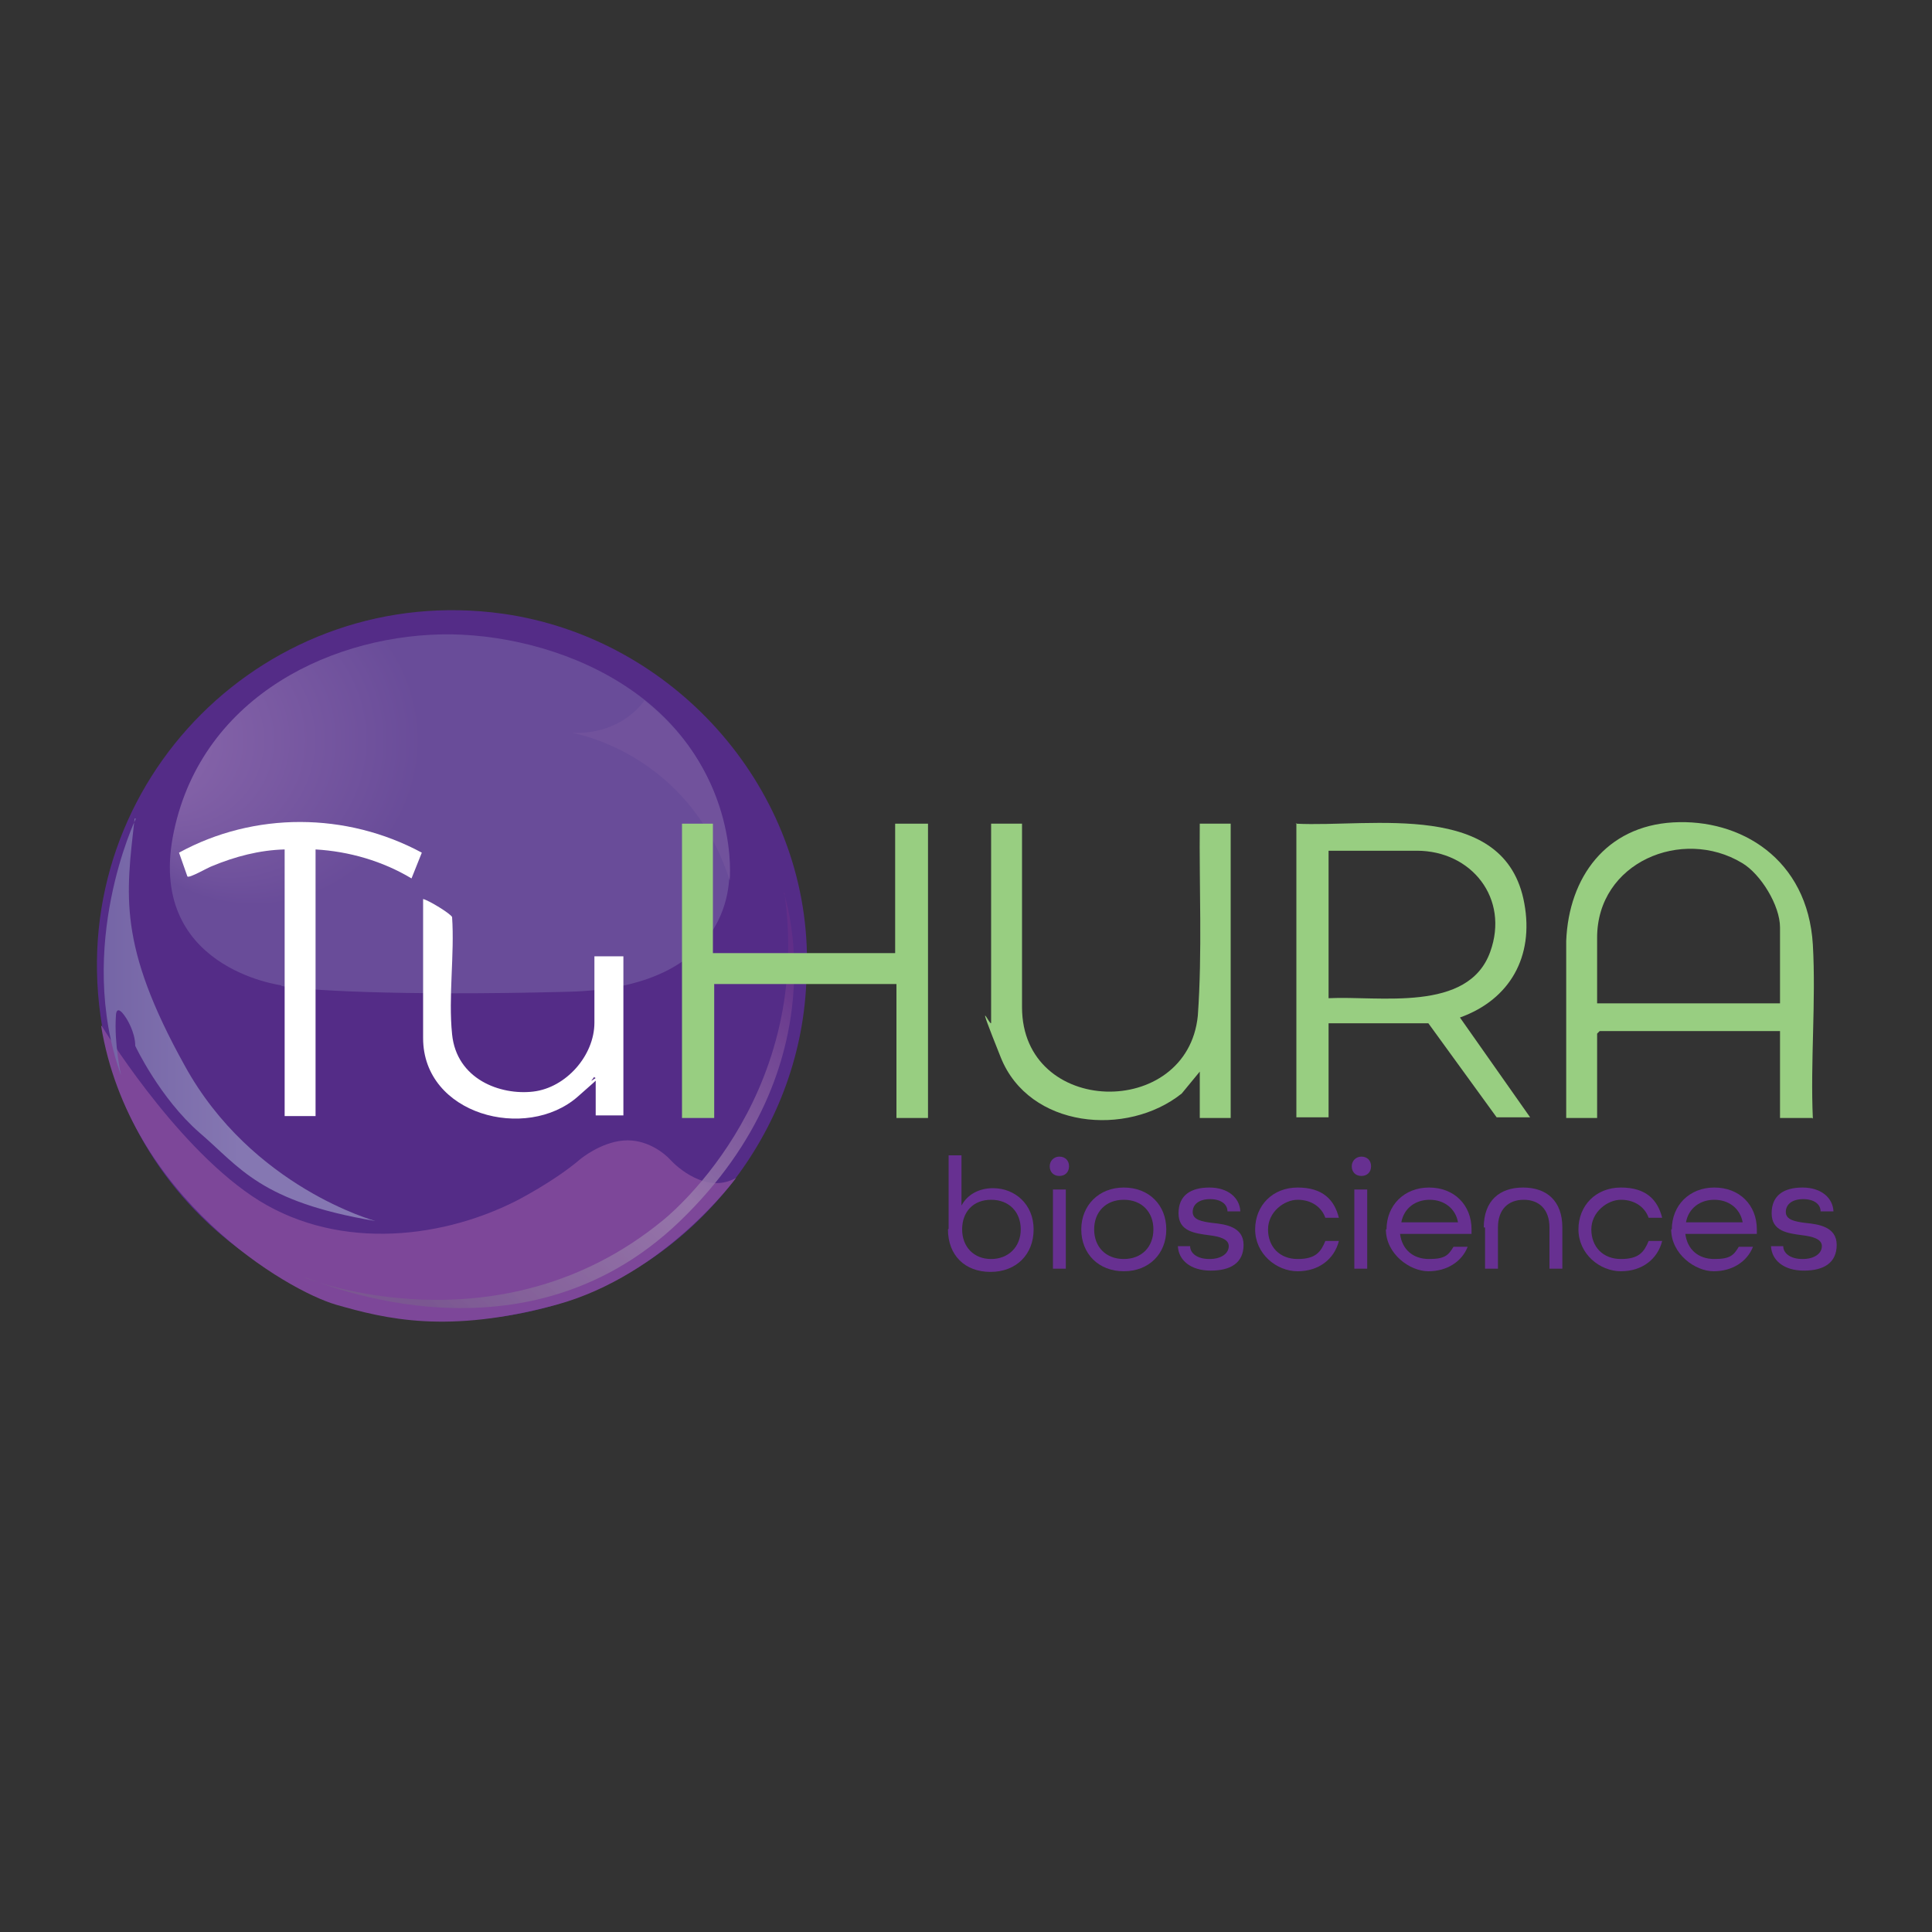 <?xml version="1.0" encoding="UTF-8"?>
<svg id="Layer_1" xmlns="http://www.w3.org/2000/svg" version="1.1" xmlns:xlink="http://www.w3.org/1999/xlink" viewBox="0 0 300 300">
  <rect x="0" y="0" width="300" height="300" fill="#333333" stroke="none"/>
  <!-- Generator: Adobe Illustrator 29.1.0, SVG Export Plug-In . SVG Version: 2.1.0 Build 142)  -->
  <defs>
    <style>
      .st0 {
        fill: #542c87;
      }

      .st1 {
        fill: #fff;
      }

      .st2 {
        fill: url(#linear-gradient1);
      }

      .st3 {
        fill: #673091;
      }

      .st4 {
        fill: url(#radial-gradient);
      }

      .st5 {
        fill: #98ce81;
      }

      .st6 {
        fill: #71529c;
      }

      .st7 {
        fill: #7d4799;
      }

      .st8 {
        fill: url(#linear-gradient);
      }
    </style>
    <radialGradient id="radial-gradient" cx="65.5" cy="114.9" fx="14.1" fy="114.9" r="51.5" gradientUnits="userSpaceOnUse">
      <stop offset="0" stop-color="#9772b2"/>
      <stop offset=".1" stop-color="#86a"/>
      <stop offset=".5" stop-color="#694c99"/>
    </radialGradient>
    <linearGradient id="linear-gradient" x1="16.1" y1="158.4" x2="58.5" y2="158.4" gradientUnits="userSpaceOnUse">
      <stop offset="0" stop-color="#7565a6"/>
      <stop offset=".5" stop-color="#8577b2"/>
    </linearGradient>
    <linearGradient id="linear-gradient1" x1="121.3" y1="146.4" x2="67.4" y2="203.7" gradientUnits="userSpaceOnUse">
      <stop offset="0" stop-color="#612e88"/>
      <stop offset=".5" stop-color="#9b7fae" stop-opacity=".8"/>
      <stop offset="1" stop-color="#7b5791"/>
    </linearGradient>
  </defs>
  <g>
    <path class="st3" d="M147.3,190.8v-11.4h2v7.8c.9-1.7,2.7-2.7,4.9-2.7,3.4,0,6.3,2.5,6.3,6.4s-2.7,6.6-6.7,6.6-6.6-2.6-6.6-6.6ZM158.5,190.9c0-2.7-1.8-4.6-4.6-4.6s-4.5,1.9-4.5,4.6,1.8,4.6,4.5,4.6,4.6-1.9,4.6-4.6Z"/>
    <path class="st3" d="M163,181.1c0-.8.6-1.5,1.5-1.5s1.5.6,1.5,1.5-.6,1.5-1.5,1.5-1.5-.6-1.5-1.5ZM163.5,184.7h2v12.3h-2v-12.3Z"/>
    <path class="st3" d="M167.9,190.9c0-3.7,2.7-6.5,6.6-6.5s6.6,2.7,6.6,6.5-2.7,6.5-6.6,6.5-6.6-2.7-6.6-6.5ZM179.1,190.9c0-2.7-1.8-4.6-4.6-4.6s-4.6,1.9-4.6,4.6,1.8,4.6,4.6,4.6,4.6-1.9,4.6-4.6Z"/>
    <path class="st3" d="M182.7,193.5h2.1c0,1.1,1.1,2,3,2s3-.9,3-2-1.4-1.5-3.1-1.7c-2.2-.3-4.7-.6-4.7-3.4s1.9-4,4.8-4,4.7,1.6,4.8,3.7h-2c0-1.1-1-1.9-2.7-1.9s-2.7.8-2.7,2,1.4,1.5,3.1,1.7c2,.2,4.8.6,4.8,3.4s-2,4-5.1,4-5-1.6-5.1-3.8Z"/>
    <path class="st3" d="M194.9,190.9c0-3.7,2.7-6.5,6.6-6.5s5.7,1.9,6.4,4.7h-2.1c-.6-1.7-2.2-2.8-4.3-2.8s-4.6,1.9-4.6,4.6,1.8,4.6,4.6,4.6,3.6-1.1,4.3-2.8h2.1c-.7,2.8-3.1,4.7-6.4,4.7s-6.6-2.7-6.6-6.5Z"/>
    <path class="st3" d="M209.9,181.1c0-.8.6-1.5,1.5-1.5s1.5.6,1.5,1.5-.6,1.5-1.5,1.5-1.5-.6-1.5-1.5ZM210.3,184.7h2v12.3h-2v-12.3Z"/>
    <path class="st3" d="M215.3,190.9c0-3.7,2.7-6.5,6.6-6.5s6.6,2.7,6.6,6.5v.7h-11.1c.3,2.4,2,3.9,4.5,3.9s3-.6,3.8-1.9h2.2c-.9,2.3-3.2,3.8-6.1,3.8s-6.6-2.7-6.6-6.5ZM226.4,189.8c-.4-2.2-2.2-3.5-4.4-3.5s-4,1.3-4.4,3.5h8.9Z"/>
    <path class="st3" d="M230.4,190.6c0-4.1,2.4-6.2,6.1-6.2s6.1,2.1,6.1,6.2v6.4h-2v-6.4c0-2.8-1.6-4.3-4-4.3s-4,1.5-4,4.3v6.4h-2v-6.4Z"/>
    <path class="st3" d="M245.1,190.9c0-3.7,2.7-6.5,6.6-6.5s5.7,1.9,6.4,4.7h-2.1c-.6-1.7-2.2-2.8-4.3-2.8s-4.6,1.9-4.6,4.6,1.8,4.6,4.6,4.6,3.6-1.1,4.3-2.8h2.1c-.7,2.8-3.1,4.7-6.4,4.7s-6.6-2.7-6.6-6.5Z"/>
    <path class="st3" d="M259.6,190.9c0-3.7,2.7-6.5,6.6-6.5s6.6,2.7,6.6,6.5v.7h-11.1c.3,2.4,2,3.9,4.5,3.9s3-.6,3.8-1.9h2.2c-.9,2.3-3.2,3.8-6.1,3.8s-6.6-2.7-6.6-6.5ZM270.6,189.8c-.4-2.2-2.2-3.5-4.4-3.5s-4,1.3-4.4,3.5h8.9Z"/>
    <path class="st3" d="M274.8,193.5h2.1c0,1.1,1.1,2,3,2s3-.9,3-2-1.4-1.5-3.1-1.7c-2.2-.3-4.7-.6-4.7-3.4s1.9-4,4.8-4,4.7,1.6,4.8,3.7h-2c0-1.1-1-1.9-2.7-1.9s-2.7.8-2.7,2,1.4,1.5,3.1,1.7c2,.2,4.8.6,4.8,3.4s-2,4-5.1,4-5-1.6-5.1-3.8Z"/>
  </g>
  <g>
    <path class="st0" d="M125.2,152.6c-1,23.3-17.3,43.8-39.6,50.2-32.2,9.2-65.4-12-70-45.1-5.1-36.5,26-67.5,62.5-62.4,26.1,3.7,46.7,26.3,47.2,52.8v4.5Z"/>
    <path class="st4" d="M43.7,153s-21.2-2.7-16.7-23.9c4.5-21.3,25.2-30.8,43.1-30.6,17.9.3,41.8,10.5,43.1,35.9,0,0,2.4,18.9-24.9,19.6-27.3.7-41.6-.3-44.6-.9Z"/>
    <path class="st6" d="M100.1,108.7s-3.3,5.4-11.3,5.1c0,0,18.1,2.9,24.5,22.9,0,0,1.7-16.1-13.2-27.9Z"/>
    <path class="st7" d="M15.8,159.3s10.9,18,23.3,26.4,28.7,7,41,.8c0,0,5.9-3,10-6.5,0,0,3.1-2.6,6.7-2.9s6.4,2,7.3,3,5.6,5.4,10.2,2.8c0,0-11,15.1-27.9,19.7-16.9,4.6-26.5,2.2-34.2,0-7.6-2.2-32.1-16.5-36.5-43.3Z"/>
    <path class="st8" d="M21.1,127.1s-9.5,19.8-2.3,39.9c0,0-1.1-4.9-.8-9.3,0,0,0-2.1,1.6.4,0,0,1.4,2.1,1.4,4.3,0,0,3.8,8.1,10,13.5,6.3,5.4,9.4,10.7,27.3,13.7,0,0-19.2-5.2-29.6-24.1-10.5-18.9-9.1-26.6-7.8-38.4Z"/>
    <path class="st2" d="M121.7,138.6s9.2,26.6-16.1,51c-25.3,24.4-58.6,8.2-58.3,8.8,0,0,30,12,55.5-8.8,0,0,23.6-18.3,19-51Z"/>
  </g>
  <g>
    <path class="st1" d="M44.2,131.9v41.4h4.8v-41.4c5.2.3,10.4,1.8,14.9,4.5l1.6-4c-11.7-6.3-26-6.4-37.7,0l1.3,3.7c.3.3,3.2-1.4,3.8-1.6,3.6-1.5,7.4-2.5,11.3-2.6Z"/>
    <path class="st1" d="M92.3,148.6v10.2c0,5.1-4.4,10.1-9.5,10.7s-11.9-1.9-12.6-8.9c-.6-5.8.4-12.4,0-18.2-.2-.5-3.6-2.6-4.5-2.8v21.6c0,11.9,16,16.1,24,9.1s1.4-1.7,2.2-2.6,0-.5.6-.3v5.8h4.3v-24.7h-4.5Z"/>
  </g>
  <g>
    <path class="st5" d="M281.4,173.6h-5v-13.5h-28s-.4.4-.4.4v13.1h-4.8v-27.5c.4-9.9,6.2-17.8,16.6-18.4s20.9,5.6,21.7,19c.5,8.8-.4,18.1,0,27ZM276.4,155.8v-11.8c0-3.4-3-8.3-5.9-10-9.3-5.6-22.5-.1-22.5,11.6v10.2h28.4Z"/>
    <path class="st5" d="M201.2,127.9c11.8.6,32.6-3.8,35.5,12.4,1.5,8.2-2.2,14.9-10,17.7l10.9,15.5h-5.2l-10.6-14.6h-15.5v14.6h-5v-45.7ZM206.3,155c7.8-.4,21.7,2.3,25.1-7.2,3-8.3-2.9-15.7-11.4-15.7h-13.7v22.8Z"/>
    <path class="st5" d="M158.7,127.9v28.5c0,17,25.7,17.5,27.3,1.3.7-9.9.2-19.9.3-29.8h4.8v45.7h-4.8v-7.2l-2.8,3.4c-8.5,6.8-23.7,5.4-28.1-5.6s-1.5-4.5-1.5-5.4v-30.9h4.8Z"/>
    <polygon class="st5" points="105.9 127.9 105.9 173.6 110.9 173.6 110.9 152.8 139.2 152.8 139.2 173.6 144.1 173.6 144.1 127.9 139 127.9 139 148 110.7 148 110.7 127.9 105.9 127.9"/>
  </g>
</svg>